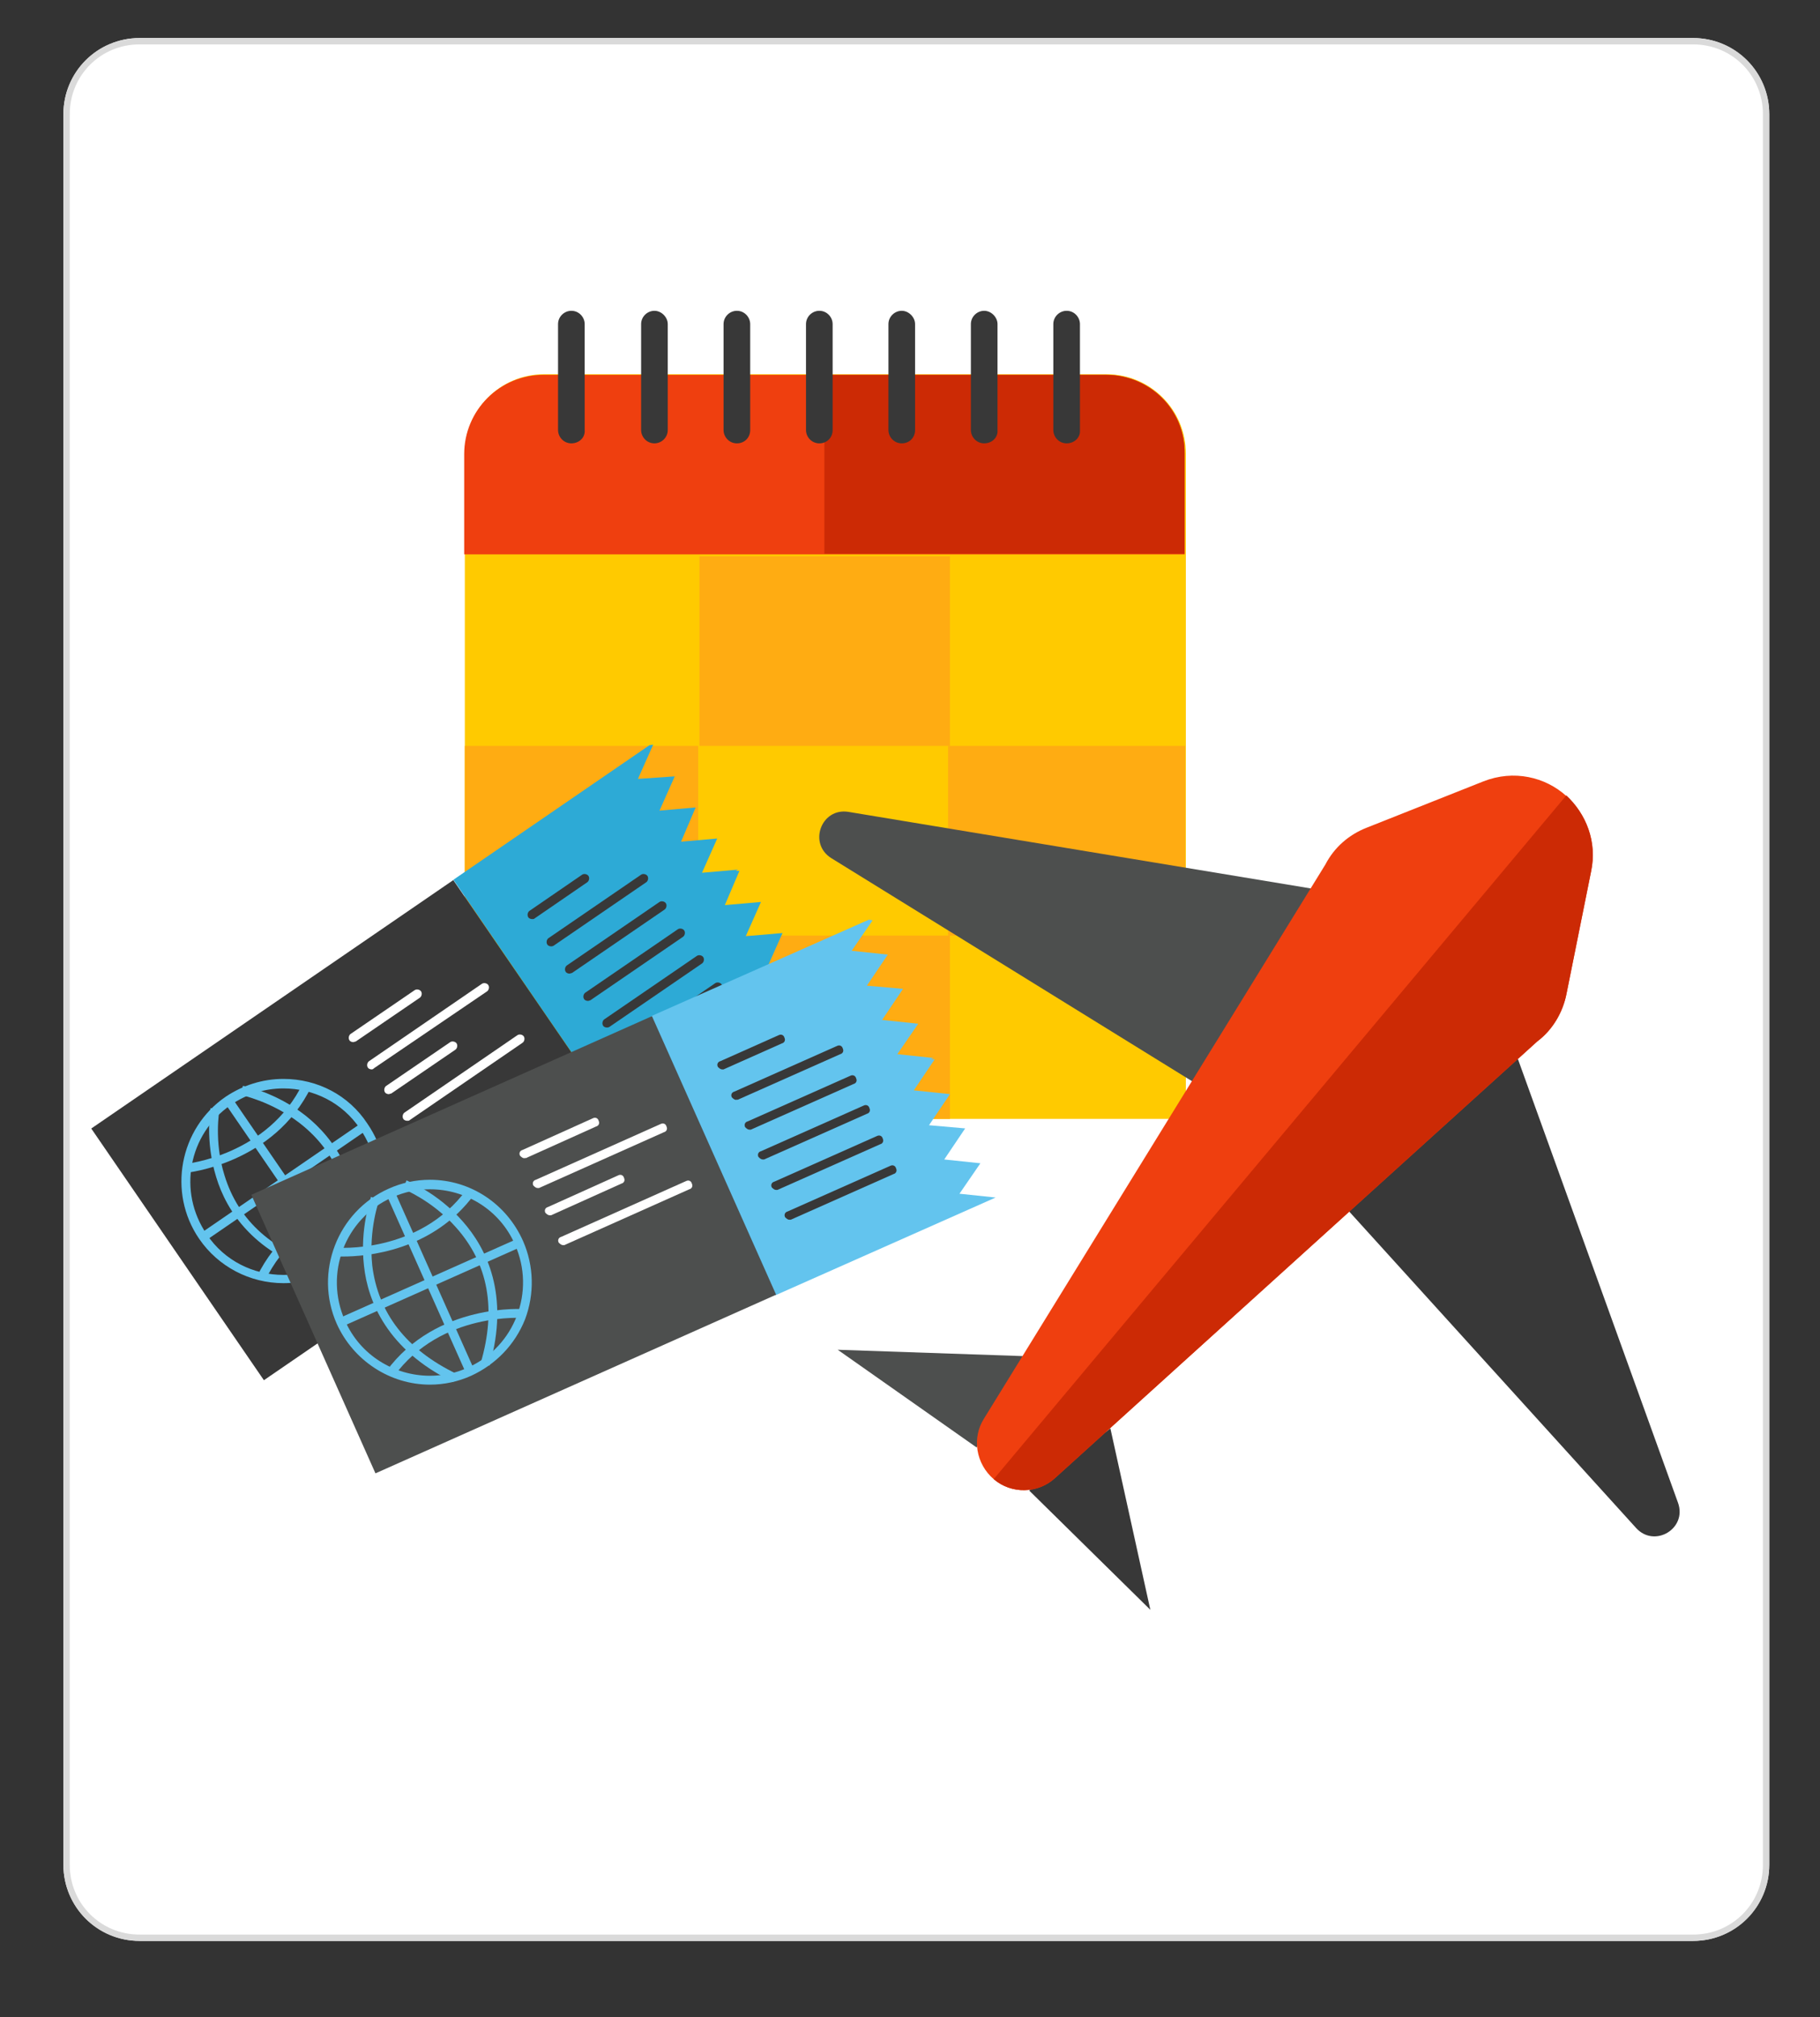<?xml version="1.0" encoding="utf-8"?>
<!-- Generator: Adobe Illustrator 27.2.0, SVG Export Plug-In . SVG Version: 6.00 Build 0)  -->
<svg version="1.1" id="Layer_1" xmlns="http://www.w3.org/2000/svg" xmlns:xlink="http://www.w3.org/1999/xlink" x="0px" y="0px"
	 viewBox="0 0 287 318" style="enable-background:new 0 0 287 318;" xml:space="preserve">
<rect x="0" y="0" width="287" height="318" fill="#333333" stroke="none"/>
<style type="text/css">
	.st0{fill:#FFFFFF;}
	.st1{fill:none;stroke:#DADADA;}
	.st2{fill:none;}
	.st3{fill:#FFCA00;}
	.st4{fill:#FFAC12;}
	.st5{fill:#EF3F0F;}
	.st6{fill:#CC2A05;}
	.st7{fill:#383838;}
	.st8{fill:#2DAAD6;}
	.st9{fill:#63C4EE;}
	.st10{fill:#4D4F4E;}
</style>
<g>
	<path class="st0" d="M22,6h245c6.6,0,12,5.4,12,12v276c0,6.6-5.4,12-12,12H22c-6.6,0-12-5.4-12-12V18C10,11.4,15.4,6,22,6z"/>
	<path class="st1" d="M22,6.5h245c6.4,0,11.5,5.1,11.5,11.5v276c0,6.4-5.1,11.5-11.5,11.5H22c-6.4,0-11.5-5.1-11.5-11.5V18
		C10.5,11.6,15.6,6.5,22,6.5z"/>
</g>
<rect x="173.1" y="193.4" class="st2" width="69.8" height="69.8"/>
<g>
	<g>
		<g>
			<path class="st3" d="M186.9,176.4H73.3V71.5c0-6.9,5.6-12.5,12.5-12.5h88.7c6.9,0,12.5,5.6,12.5,12.5V176.4z"/>
		</g>
		<g>
			<rect x="73.3" y="117.6" class="st4" width="36.8" height="29.9"/>
		</g>
		<g>
			<rect x="110.3" y="87.7" class="st4" width="39.5" height="29.9"/>
		</g>
		<g>
			<rect x="110.3" y="147.5" class="st4" width="39.5" height="28.9"/>
		</g>
		<g>
			<rect x="149.5" y="117.6" class="st4" width="37.4" height="29.9"/>
		</g>
		<g>
			<path class="st5" d="M174.4,59.1H85.7c-6.9,0-12.5,5.6-12.5,12.5v15.8h113.6V71.5C186.9,64.6,181.3,59.1,174.4,59.1z"/>
		</g>
		<g>
			<path class="st6" d="M174.4,59.1h-44.4v28.2h56.8V71.5C186.9,64.6,181.3,59.1,174.4,59.1z"/>
		</g>
		<g>
			<path class="st7" d="M90.1,69.9c-1.2,0-2.1-1-2.1-2.1V51.1c0-1.2,1-2.1,2.1-2.1c1.2,0,2.1,1,2.1,2.1v16.7
				C92.3,69,91.3,69.9,90.1,69.9z"/>
		</g>
		<g>
			<path class="st7" d="M103.2,69.9c-1.2,0-2.1-1-2.1-2.1V51.1c0-1.2,1-2.1,2.1-2.1s2.1,1,2.1,2.1v16.7
				C105.3,69,104.3,69.9,103.2,69.9z"/>
		</g>
		<g>
			<path class="st7" d="M116.2,69.9c-1.2,0-2.1-1-2.1-2.1V51.1c0-1.2,1-2.1,2.1-2.1c1.2,0,2.1,1,2.1,2.1v16.7
				C118.3,69,117.4,69.9,116.2,69.9z"/>
		</g>
		<g>
			<path class="st7" d="M129.2,69.9c-1.2,0-2.1-1-2.1-2.1V51.1c0-1.2,1-2.1,2.1-2.1c1.2,0,2.1,1,2.1,2.1v16.7
				C131.3,69,130.4,69.9,129.2,69.9z"/>
		</g>
		<g>
			<path class="st7" d="M142.2,69.9c-1.2,0-2.1-1-2.1-2.1V51.1c0-1.2,1-2.1,2.1-2.1s2.1,1,2.1,2.1v16.7
				C144.3,69,143.4,69.9,142.2,69.9z"/>
		</g>
		<g>
			<path class="st7" d="M155.2,69.9c-1.2,0-2.1-1-2.1-2.1V51.1c0-1.2,1-2.1,2.1-2.1s2.1,1,2.1,2.1v16.7
				C157.4,69,156.4,69.9,155.2,69.9z"/>
		</g>
		<g>
			<path class="st7" d="M168.2,69.9c-1.2,0-2.1-1-2.1-2.1V51.1c0-1.2,1-2.1,2.1-2.1c1.2,0,2.1,1,2.1,2.1v16.7
				C170.4,69,169.4,69.9,168.2,69.9z"/>
		</g>
	</g>
	<g>
		<g>
			<polygon class="st8" points="124.4,157.4 126.7,152 121,152.5 123.4,147.1 117.6,147.6 120,142.2 114.3,142.7 116.6,137.3 
				116,137.3 116.4,137.1 110.7,137.6 113.1,132.2 107.4,132.7 109.7,127.3 104,127.8 106.4,122.4 100.6,122.8 103,117.4 
				102.4,117.5 71.5,138.7 85.1,158.6 98.7,178.4 130,156.9 			"/>
		</g>
		<g>
			
				<rect x="32.5" y="143.5" transform="matrix(0.566 0.825 -0.825 0.566 171.473 30.72)" class="st7" width="48.1" height="69.2"/>
		</g>
		<g>
			<path class="st7" d="M83.9,144.9c-0.2,0-0.5-0.1-0.6-0.3c-0.2-0.3-0.1-0.8,0.2-1l8.3-5.7c0.3-0.2,0.8-0.1,1,0.2
				c0.2,0.3,0.1,0.8-0.2,1l-8.3,5.7C84.2,144.9,84.1,144.9,83.9,144.9z"/>
		</g>
		<g>
			<path class="st7" d="M86.9,149.2c-0.2,0-0.5-0.1-0.6-0.3c-0.2-0.3-0.1-0.8,0.2-1l14.6-10c0.3-0.2,0.8-0.1,1,0.2
				c0.2,0.3,0.1,0.8-0.2,1l-14.6,10C87.1,149.2,87,149.2,86.9,149.2z"/>
		</g>
		<g>
			<path class="st7" d="M89.8,153.5c-0.2,0-0.5-0.1-0.6-0.3c-0.2-0.3-0.1-0.8,0.2-1l14.6-10c0.3-0.2,0.8-0.1,1,0.2
				c0.2,0.3,0.1,0.8-0.2,1l-14.6,10C90.1,153.4,89.9,153.5,89.8,153.5z"/>
		</g>
		<g>
			<path class="st7" d="M92.7,157.8c-0.2,0-0.5-0.1-0.6-0.3c-0.2-0.3-0.1-0.8,0.2-1l14.6-10c0.3-0.2,0.8-0.1,1,0.2
				c0.2,0.3,0.1,0.8-0.2,1l-14.6,10C93,157.7,92.9,157.8,92.7,157.8z"/>
		</g>
		<g>
			<path class="st7" d="M95.7,162c-0.2,0-0.5-0.1-0.6-0.3c-0.2-0.3-0.1-0.8,0.2-1l14.6-10c0.3-0.2,0.8-0.1,1,0.2
				c0.2,0.3,0.1,0.8-0.2,1l-14.6,10C95.9,162,95.8,162,95.7,162z"/>
		</g>
		<g>
			<path class="st7" d="M98.6,166.3c-0.2,0-0.5-0.1-0.6-0.3c-0.2-0.3-0.1-0.8,0.2-1l14.6-10c0.3-0.2,0.8-0.1,1,0.2
				c0.2,0.3,0.1,0.8-0.2,1l-14.6,10C98.9,166.3,98.7,166.3,98.6,166.3z"/>
		</g>
		<g>
			<path class="st0" d="M55.7,164.3c-0.2,0-0.5-0.1-0.6-0.3c-0.2-0.3-0.1-0.8,0.2-1l10.1-6.9c0.3-0.2,0.8-0.1,1,0.2
				c0.2,0.3,0.1,0.8-0.2,1l-10.1,6.9C56,164.2,55.8,164.3,55.7,164.3z"/>
		</g>
		<g>
			<path class="st0" d="M58.6,168.6c-0.2,0-0.5-0.1-0.6-0.3c-0.2-0.3-0.1-0.8,0.2-1L76,155.1c0.3-0.2,0.8-0.1,1,0.2
				c0.2,0.3,0.1,0.8-0.2,1L59,168.4C58.9,168.5,58.8,168.6,58.6,168.6z"/>
		</g>
		<g>
			<path class="st0" d="M61.3,172.5c-0.2,0-0.5-0.1-0.6-0.3c-0.2-0.3-0.1-0.8,0.2-1l10.1-6.9c0.3-0.2,0.8-0.1,1,0.2
				c0.2,0.3,0.1,0.8-0.2,1l-10.1,6.9C61.6,172.4,61.4,172.5,61.3,172.5z"/>
		</g>
		<g>
			<path class="st0" d="M64.2,176.7c-0.2,0-0.5-0.1-0.6-0.3c-0.2-0.3-0.1-0.8,0.2-1l17.8-12.2c0.3-0.2,0.8-0.1,1,0.2
				c0.2,0.3,0.1,0.8-0.2,1l-17.8,12.2C64.5,176.7,64.4,176.7,64.2,176.7z"/>
		</g>
		<g>
			<g>
				<path class="st9" d="M44.7,171.6c4.7,0,9.3,2.2,12.1,6.4c4.6,6.7,2.9,15.8-3.8,20.4c-2.5,1.7-5.4,2.6-8.3,2.6
					c-4.7,0-9.3-2.2-12.1-6.4c-4.6-6.7-2.9-15.8,3.8-20.4C39,172.4,41.9,171.6,44.7,171.6L44.7,171.6z M44.7,170.1v1.4V170.1
					L44.7,170.1c-3.3,0-6.4,1-9.1,2.8c-7.3,5-9.2,15.1-4.2,22.4c3,4.4,8,7,13.3,7c3.3,0,6.4-1,9.1-2.8c3.5-2.4,5.9-6.1,6.7-10.3
					c0.8-4.2-0.1-8.5-2.6-12.1C55,172.7,50.1,170.1,44.7,170.1L44.7,170.1z"/>
			</g>
			<g>
				
					<rect x="44" y="170.6" transform="matrix(0.825 -0.566 0.566 0.825 -97.483 57.959)" class="st9" width="1.4" height="31.2"/>
			</g>
			<g>
				
					<rect x="29.2" y="185.5" transform="matrix(0.825 -0.566 0.566 0.825 -97.477 57.953)" class="st9" width="31.2" height="1.4"/>
			</g>
			<g>
				<path class="st9" d="M51.3,201c-11.2-3.1-15.6-10.1-17.2-15.4c-1.8-5.8-0.9-10.7-0.9-10.9l1.4,0.3c0,0-0.9,4.9,0.8,10.3
					c2.2,7.2,7.7,12.1,16.2,14.4L51.3,201z"/>
			</g>
			<g>
				<path class="st9" d="M56.4,197.5l-1.4-0.1c0.9-8.8-1.7-15.6-7.7-20.3c-4.5-3.5-9.2-4.4-9.3-4.5l0.3-1.4c0.2,0,5.2,1,9.9,4.7
					C52.6,179.4,57.5,185.9,56.4,197.5z"/>
			</g>
			<g>
				<path class="st9" d="M29.3,184.9l-0.1-1.4c0.1,0,13.1-1.3,18.6-12.8l1.3,0.6C43.2,183.5,29.5,184.9,29.3,184.9z"/>
			</g>
			<g>
				<path class="st9" d="M41.8,201.9l-1.3-0.6c5.9-12.2,19.6-13.5,19.8-13.6l0.1,1.4C60.3,189.1,47.3,190.4,41.8,201.9z"/>
			</g>
		</g>
	</g>
	<g>
		<g>
			<polygon class="st9" points="151.3,188.2 154.6,183.4 148.9,182.8 152.2,177.9 146.5,177.4 149.8,172.5 144.1,171.9 147.4,167 
				146.8,167 147.2,166.8 141.5,166.2 144.8,161.4 139.1,160.8 142.4,155.9 136.7,155.4 140,150.5 134.3,149.9 137.6,145.1 137,145 
				102.7,160.2 112.5,182.2 122.3,204.2 157,188.8 			"/>
		</g>
		<g>
			
				<rect x="56.8" y="161.7" transform="matrix(0.407 0.913 -0.913 0.407 227.325 42.536)" class="st10" width="48.1" height="69.2"/>
		</g>
		<g>
			<path class="st7" d="M113.9,168.6c-0.3,0-0.5-0.2-0.7-0.4c-0.2-0.4,0-0.8,0.4-0.9l9.2-4.1c0.4-0.2,0.8,0,0.9,0.4
				c0.2,0.4,0,0.8-0.4,0.9l-9.2,4.1C114.1,168.6,114,168.6,113.9,168.6z"/>
		</g>
		<g>
			<path class="st7" d="M116.1,173.4c-0.3,0-0.5-0.2-0.7-0.4c-0.2-0.4,0-0.8,0.4-0.9l16.2-7.2c0.4-0.2,0.8,0,0.9,0.4
				c0.2,0.4,0,0.8-0.4,0.9l-16.2,7.2C116.3,173.3,116.2,173.4,116.1,173.4z"/>
		</g>
		<g>
			<path class="st7" d="M118.2,178.1c-0.3,0-0.5-0.2-0.7-0.4c-0.2-0.4,0-0.8,0.4-0.9l16.2-7.2c0.4-0.2,0.8,0,0.9,0.4
				c0.2,0.4,0,0.8-0.4,0.9l-16.2,7.2C118.4,178.1,118.3,178.1,118.2,178.1z"/>
		</g>
		<g>
			<path class="st7" d="M120.3,182.8c-0.3,0-0.5-0.2-0.7-0.4c-0.2-0.4,0-0.8,0.4-0.9l16.2-7.2c0.4-0.2,0.8,0,0.9,0.4
				c0.2,0.4,0,0.8-0.4,0.9l-16.2,7.2C120.5,182.8,120.4,182.8,120.3,182.8z"/>
		</g>
		<g>
			<path class="st7" d="M122.4,187.6c-0.3,0-0.5-0.2-0.7-0.4c-0.2-0.4,0-0.8,0.4-0.9l16.2-7.2c0.4-0.2,0.8,0,0.9,0.4
				c0.2,0.4,0,0.8-0.4,0.9l-16.2,7.2C122.6,187.6,122.5,187.6,122.4,187.6z"/>
		</g>
		<g>
			<path class="st7" d="M124.5,192.3c-0.3,0-0.5-0.2-0.7-0.4c-0.2-0.4,0-0.8,0.4-0.9l16.2-7.2c0.4-0.2,0.8,0,0.9,0.4
				c0.2,0.4,0,0.8-0.4,0.9l-16.2,7.2C124.7,192.3,124.6,192.3,124.5,192.3z"/>
		</g>
		<g>
			<path class="st0" d="M82.7,182.6c-0.3,0-0.5-0.2-0.7-0.4c-0.2-0.4,0-0.8,0.4-0.9l11.1-5c0.4-0.2,0.8,0,0.9,0.4
				c0.2,0.4,0,0.8-0.4,0.9l-11.1,5C82.9,182.5,82.8,182.6,82.7,182.6z"/>
		</g>
		<g>
			<path class="st0" d="M84.8,187.3c-0.3,0-0.5-0.2-0.7-0.4c-0.2-0.4,0-0.8,0.4-0.9l19.7-8.8c0.4-0.2,0.8,0,0.9,0.4
				c0.2,0.4,0,0.8-0.4,0.9l-19.7,8.8C85,187.3,84.9,187.3,84.8,187.3z"/>
		</g>
		<g>
			<path class="st0" d="M86.7,191.6c-0.3,0-0.5-0.2-0.7-0.4c-0.2-0.4,0-0.8,0.4-0.9l11.1-5c0.4-0.2,0.8,0,0.9,0.4
				c0.2,0.4,0,0.8-0.4,0.9l-11.1,5C86.9,191.6,86.8,191.6,86.7,191.6z"/>
		</g>
		<g>
			<path class="st0" d="M88.8,196.3c-0.3,0-0.5-0.2-0.7-0.4c-0.2-0.4,0-0.8,0.4-0.9l19.7-8.8c0.4-0.2,0.8,0,0.9,0.4
				c0.2,0.4,0,0.8-0.4,0.9l-19.7,8.8C89,196.3,88.9,196.3,88.8,196.3z"/>
		</g>
		<g>
			<g>
				<path class="st9" d="M67.8,187.5c5.6,0,11,3.2,13.4,8.7c3.3,7.4,0,16.1-7.4,19.4c-1.9,0.9-4,1.3-6,1.3c-5.6,0-11-3.2-13.4-8.7
					c-3.3-7.4,0-16.1,7.4-19.4C63.8,187.9,65.8,187.5,67.8,187.5L67.8,187.5z M67.8,186v1.4V186c-2.3,0-4.5,0.5-6.5,1.4
					c-8.1,3.6-11.8,13.2-8.2,21.3c2.6,5.8,8.4,9.6,14.7,9.6c2.3,0,4.5-0.5,6.5-1.4c3.9-1.8,6.9-4.9,8.5-8.9c1.5-4,1.4-8.4-0.3-12.3
					C79.9,189.8,74.2,186,67.8,186L67.8,186z"/>
			</g>
			<g>
				
					<rect x="67.1" y="186.6" transform="matrix(0.913 -0.407 0.407 0.913 -76.372 45.072)" class="st9" width="1.4" height="31.2"/>
			</g>
			<g>
				
					<rect x="52.2" y="201.4" transform="matrix(0.914 -0.407 0.407 0.914 -76.349 45.051)" class="st9" width="31.2" height="1.4"/>
			</g>
			<g>
				<path class="st9" d="M71.5,217.9c-10.5-5.1-13.5-12.8-14.1-18.3c-0.7-6,1.1-10.7,1.1-10.9l1.3,0.5l-0.7-0.3l0.7,0.3
					c0,0-1.7,4.6-1.1,10.3c0.9,7.5,5.4,13.3,13.3,17.1L71.5,217.9z"/>
			</g>
			<g>
				<path class="st9" d="M77.2,215.3l-1.4-0.4c2.5-8.5,1.2-15.7-3.9-21.4c-3.8-4.3-8.3-6-8.3-6.1l0.5-1.3c0.2,0.1,4.9,1.9,8.9,6.5
					C76.7,196.8,80.4,204.1,77.2,215.3z"/>
			</g>
			<g>
				<path class="st9" d="M54.1,198.1c-0.8,0-1.2,0-1.2,0l0.1-1.4c0.1,0,13.1,1.1,20.6-9.2l1.2,0.8C68.2,197.3,57.7,198.1,54.1,198.1
					z"/>
			</g>
			<g>
				<path class="st9" d="M62.1,217l-1.2-0.8c8-10.9,21.8-9.8,21.9-9.8l-0.1,1.4C82.6,207.8,69.6,206.7,62.1,217z"/>
			</g>
		</g>
	</g>
	<g>
		<g>
			<polygon class="st10" points="161.3,213.8 132.1,212.8 154,228.2 			"/>
		</g>
		<g>
			<polygon class="st7" points="175.1,225.2 181.4,253.8 162.3,235 			"/>
		</g>
		<g>
			<path class="st10" d="M209.9,140.6l-76.1-12.6c-4.3-0.7-6.4,5-2.7,7.3l59.2,36.6L209.9,140.6z"/>
		</g>
		<g>
			<path class="st7" d="M238.4,164.3l26.2,72.6c1.5,4.1-3.7,7.2-6.6,4l-46.7-51.5L238.4,164.3z"/>
		</g>
		<g>
			<path class="st5" d="M250.9,137.4l-3.9,19.4c-0.6,2.9-2.2,5.6-4.6,7.4L166.4,233c-2.7,2.5-6.9,2.6-9.7,0.2
				c-2.8-2.4-3.5-6.5-1.5-9.6l53.8-87.3c1.4-2.7,3.7-4.7,6.5-5.8l18.4-7.3c4.8-1.9,9.8-0.7,13.1,2.3
				C250.1,128.3,251.9,132.7,250.9,137.4z"/>
		</g>
		<g>
			<path class="st6" d="M250.9,137.4l-3.9,19.4c-0.6,2.9-2.2,5.6-4.6,7.4L166.4,233c-2.7,2.5-6.9,2.6-9.7,0.2l90.3-107.8
				C250.1,128.3,251.9,132.7,250.9,137.4z"/>
		</g>
	</g>
</g>
</svg>

